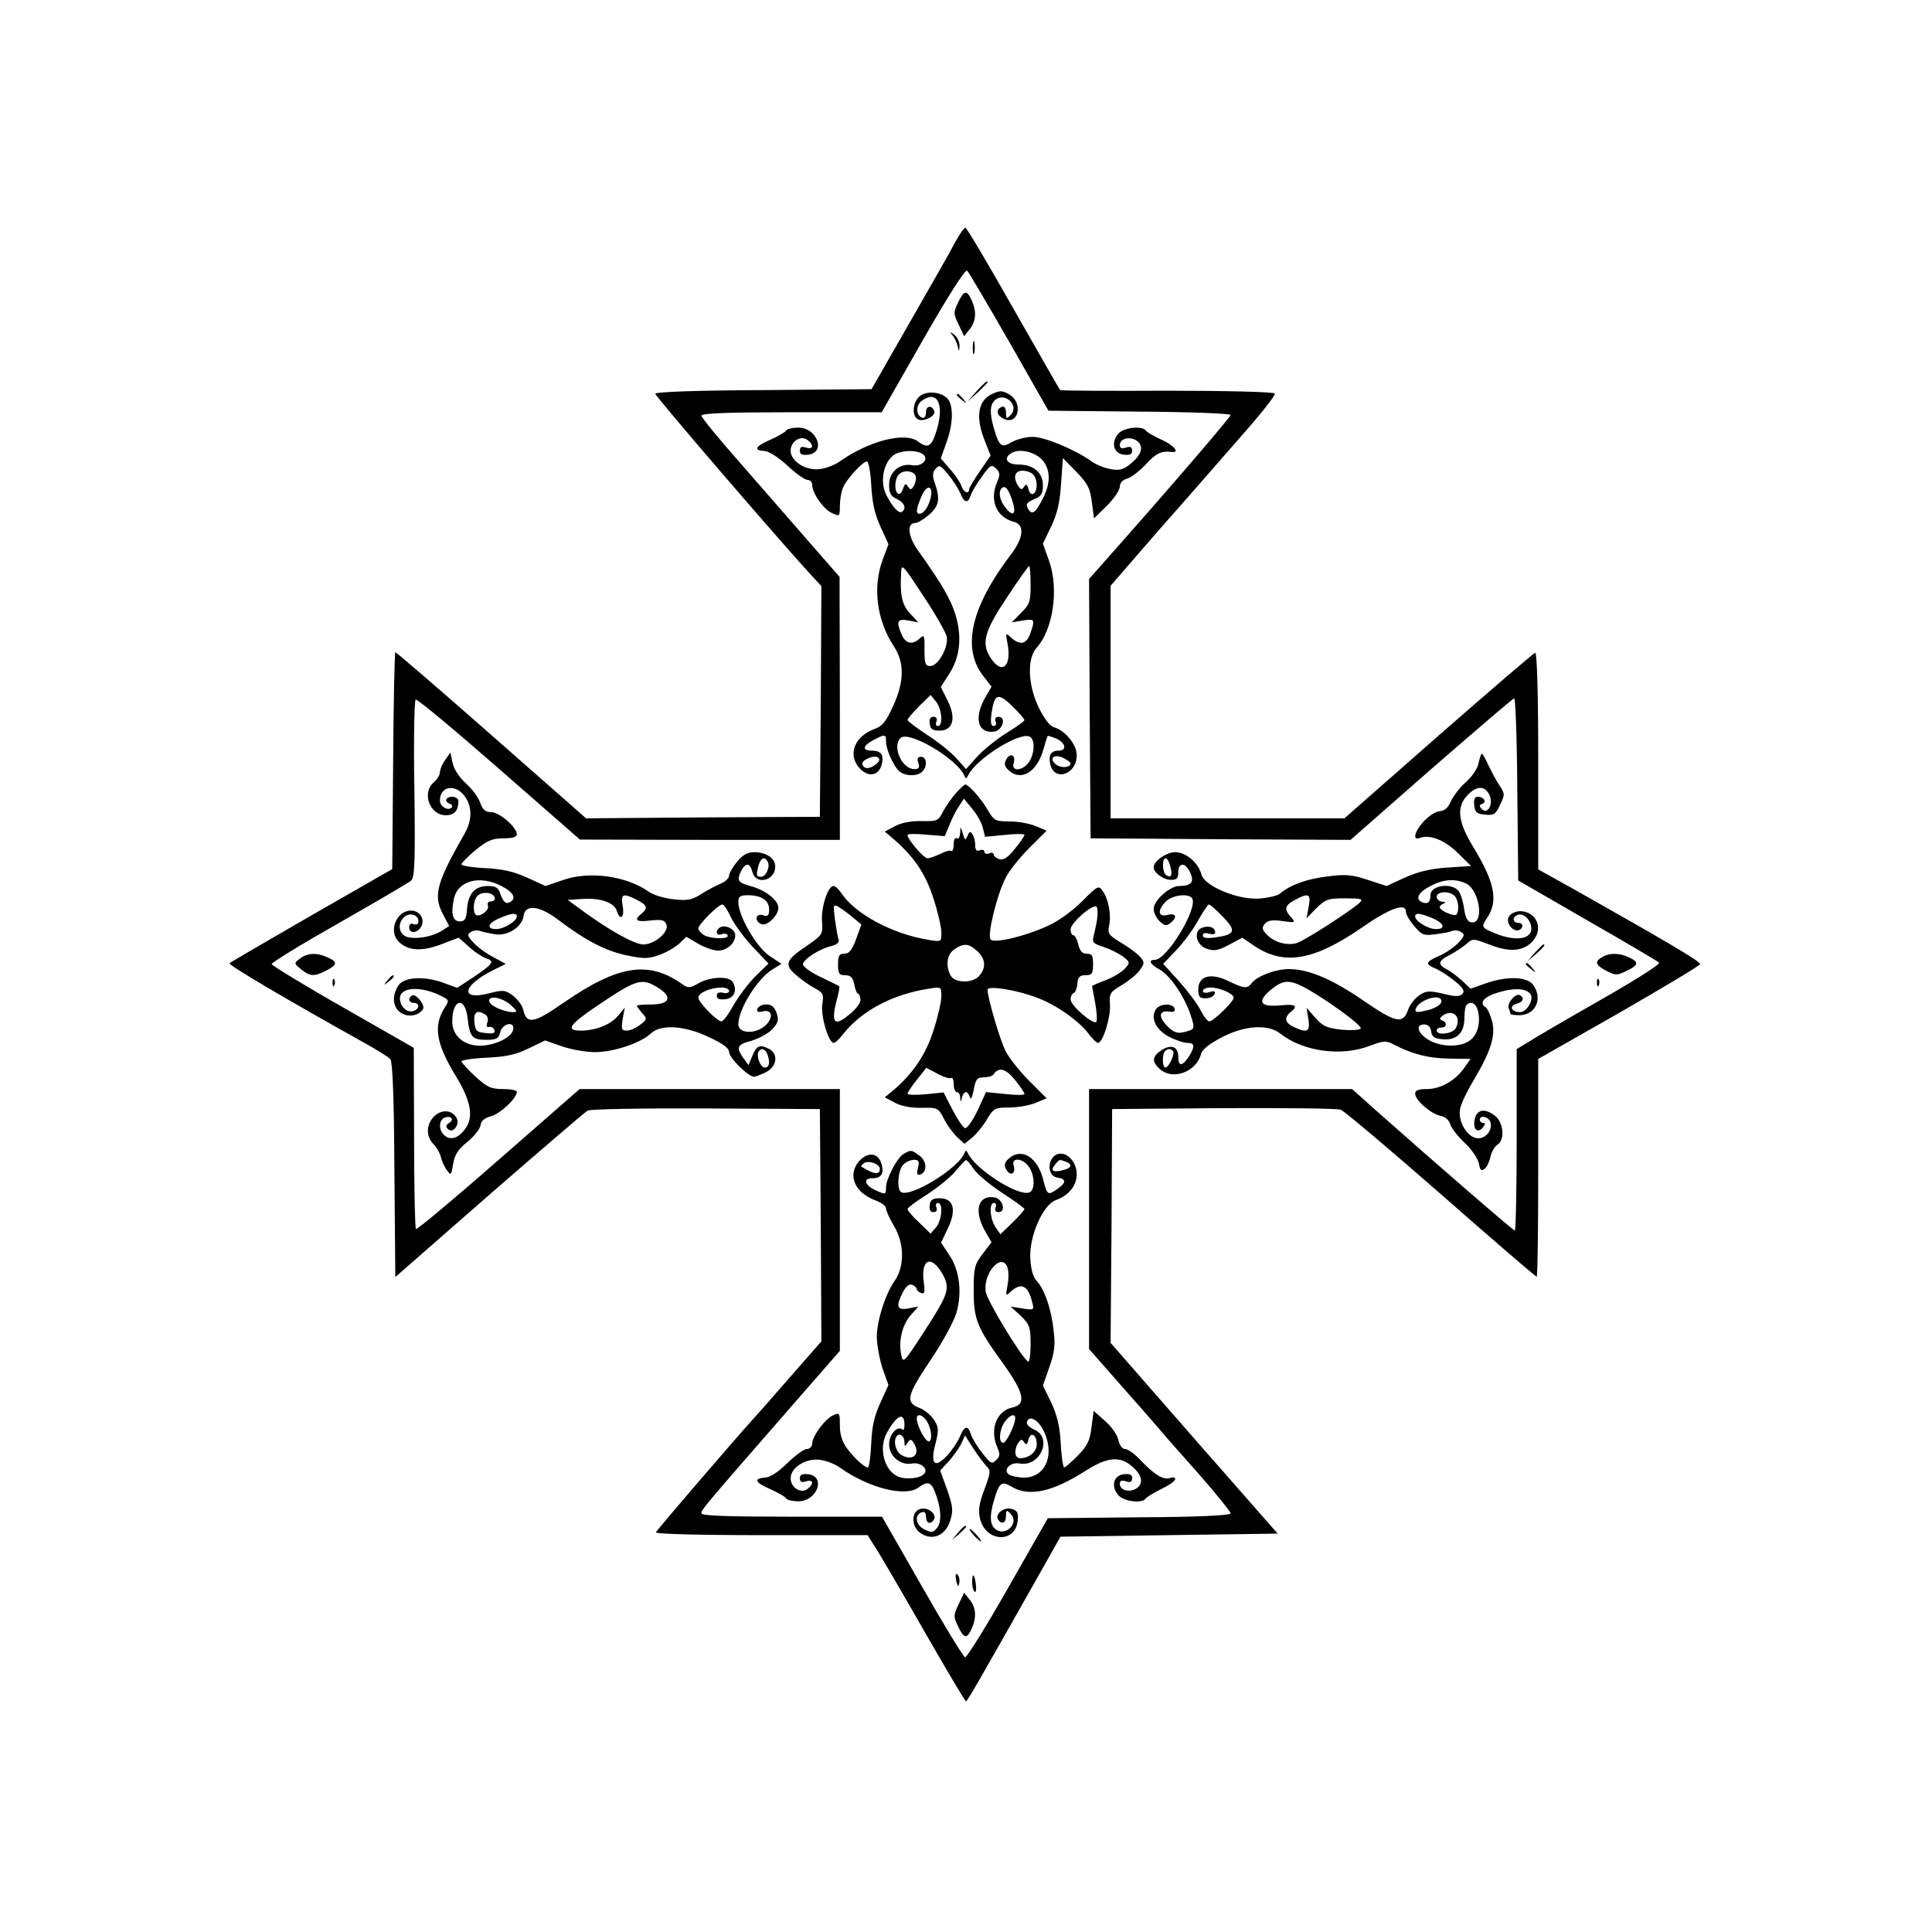 <?xml version="1.0" standalone="no"?>
<!DOCTYPE svg PUBLIC "-//W3C//DTD SVG 20010904//EN"
 "http://www.w3.org/TR/2001/REC-SVG-20010904/DTD/svg10.dtd">
<svg version="1.0" xmlns="http://www.w3.org/2000/svg"
 width="628pt" height="628pt" viewBox="0 0 628 628"
 preserveAspectRatio="xMidYMid meet">
<g transform="translate(0,628) scale(0.1,-0.1)"
fill="#000000" stroke="none">
<path d="M3105 5493 c-14 -27 -81 -145 -149 -263 l-123 -215 -352 -3 c-226 -1
-351 -6 -351 -12 0 -8 410 -485 512 -595 l28 -30 -2 -375 -3 -375 -380 -2
-380 -3 -307 270 c-169 149 -310 270 -313 270 -2 0 -6 -159 -7 -352 l-3 -353
-262 -150 c-144 -83 -264 -153 -267 -156 -6 -5 186 -118 435 -257 42 -23 82
-48 88 -55 7 -9 12 -126 13 -361 l3 -347 304 266 c168 146 312 270 321 275 9
5 182 8 386 7 l369 -2 3 -377 2 -378 -107 -122 c-59 -68 -112 -128 -118 -134
-44 -48 -311 -358 -313 -365 -2 -5 138 -9 342 -9 l346 0 33 -52 c18 -29 89
-151 157 -270 69 -120 127 -218 130 -218 5 1 37 57 236 409 l71 126 353 5 353
5 -272 310 -271 310 3 380 2 380 361 3 c198 1 370 -1 382 -5 11 -4 158 -128
326 -275 168 -148 308 -268 311 -268 3 0 5 159 5 354 l0 354 262 149 c144 83
263 154 264 159 3 8 -108 73 -418 248 l-108 60 0 354 c0 220 -4 352 -10 350
-5 -1 -147 -123 -315 -270 l-305 -268 -380 0 -380 0 0 378 0 378 156 180 c87
98 208 237 270 308 63 71 111 132 108 137 -3 5 -157 9 -351 9 -190 -1 -346 0
-347 2 -2 2 -70 121 -152 265 -82 145 -152 263 -156 263 -4 0 -19 -21 -33 -47z
m176 -325 l127 -223 296 -3 c163 -1 296 -6 296 -11 0 -7 -200 -240 -422 -490
l-38 -43 2 -422 3 -421 422 -3 423 -2 262 230 c145 126 266 230 270 230 4 0 9
-133 10 -296 l3 -296 225 -130 c124 -71 229 -133 233 -137 5 -5 -81 -59 -190
-121 -109 -62 -215 -124 -235 -137 l-38 -23 0 -295 c0 -162 -3 -295 -6 -295
-5 0 -248 210 -453 392 l-76 68 -427 0 -428 0 0 -422 0 -423 101 -115 c56 -63
111 -126 123 -140 11 -14 69 -80 129 -147 59 -67 107 -127 107 -132 0 -7 -103
-12 -297 -13 l-297 -3 -130 -228 c-71 -125 -134 -226 -139 -224 -6 2 -69 105
-140 230 l-130 227 -293 0 c-213 0 -294 3 -294 11 0 12 6 19 278 331 l172 197
0 425 0 426 -423 0 -423 0 -263 -230 c-145 -127 -266 -228 -269 -225 -3 3 -6
136 -6 297 l-1 292 -229 131 c-127 72 -231 136 -233 141 -1 5 97 65 219 134
121 69 227 131 235 138 11 11 13 66 10 298 -3 157 0 287 4 290 5 3 127 -99
271 -225 l263 -230 423 -1 422 0 0 428 -1 427 -97 111 c-53 61 -154 177 -224
257 -71 80 -128 150 -128 156 0 8 92 11 293 11 l293 0 134 235 c86 150 138
231 144 225 5 -5 67 -110 137 -232z"/>
<path d="M3114 5296 c-15 -31 -15 -36 2 -71 l18 -38 18 23 c21 26 23 58 6 95
-15 33 -25 32 -44 -9z"/>
<path d="M3096 5190 c7 -8 14 -24 17 -35 4 -19 5 -19 6 1 0 12 -7 28 -16 35
-16 12 -17 12 -7 -1z"/>
<path d="M3162 5150 c0 -19 2 -27 5 -17 2 9 2 25 0 35 -3 9 -5 1 -5 -18z"/>
<path d="M3174 5008 l-29 -33 33 29 c17 17 32 31 32 33 0 8 -8 1 -36 -29z"/>
<path d="M2992 4994 c-26 -18 -30 -69 -6 -78 19 -7 56 12 51 27 -7 21 -27 19
-27 -3 0 -13 -5 -20 -12 -18 -21 7 -22 41 -2 55 49 36 74 -8 50 -91 -17 -58
-29 -66 -62 -41 -42 32 -159 2 -253 -64 -15 -11 -42 -22 -61 -25 -47 -9 -100
23 -100 59 0 31 34 52 56 34 21 -17 17 -31 -6 -24 -14 5 -20 2 -20 -10 0 -12
7 -15 27 -13 59 7 29 88 -32 88 -18 0 -37 -4 -40 -10 -3 -5 -26 -18 -50 -29
-51 -22 -57 -35 -20 -37 15 -1 46 -21 75 -48 27 -25 56 -46 65 -46 8 0 15 -7
15 -16 0 -27 37 -80 65 -92 24 -11 25 -10 25 23 0 18 4 44 9 57 10 28 65 88
79 88 5 0 12 -35 14 -77 3 -57 11 -93 30 -135 l26 -57 -19 -51 c-33 -88 -19
-197 36 -280 35 -53 35 -114 -1 -193 -23 -51 -35 -67 -60 -76 -66 -24 -89 -82
-52 -126 29 -33 64 -28 74 10 8 31 -2 45 -32 45 -33 0 -30 16 6 35 37 19 40
19 40 -5 0 -23 19 -69 38 -92 17 -21 62 -24 80 -6 17 17 15 48 -4 48 -11 0
-14 -6 -9 -20 5 -15 2 -20 -13 -20 -40 0 -73 73 -45 101 26 26 183 -67 207
-121 5 -12 7 -12 12 -2 24 53 164 142 200 128 19 -7 18 -56 -2 -84 -20 -28
-58 -31 -49 -3 8 26 -11 36 -24 13 -8 -15 -6 -23 8 -36 40 -37 92 -6 113 69 6
22 12 41 14 43 1 1 13 -3 28 -9 30 -14 35 -39 7 -39 -25 0 -34 -15 -27 -45 14
-57 86 -32 86 30 0 35 -38 81 -74 91 -13 3 -32 28 -51 67 -34 73 -37 157 -5
192 53 59 72 189 41 279 l-21 59 27 56 c20 42 28 78 32 139 l6 83 43 -44 c37
-38 45 -53 51 -98 l7 -54 42 41 c23 23 42 51 42 62 0 12 9 22 23 26 13 3 40
24 61 46 34 37 51 45 84 41 29 -4 8 22 -33 40 -24 11 -47 24 -50 29 -11 17
-71 11 -89 -9 -26 -29 -17 -65 17 -69 20 -2 27 1 27 13 0 12 -6 15 -20 10 -14
-4 -20 -2 -20 8 0 20 27 29 51 17 28 -16 23 -45 -13 -75 -26 -22 -38 -25 -67
-20 -20 3 -49 15 -64 26 -53 38 -152 79 -190 79 -22 0 -52 -8 -68 -17 -34 -20
-41 -15 -59 47 -14 49 -12 76 5 90 32 27 80 -19 50 -49 -13 -14 -15 -13 -15 8
0 13 -5 21 -12 19 -21 -7 -20 -26 2 -38 50 -27 69 51 19 79 -22 12 -29 12 -55
0 -44 -21 -53 -72 -26 -144 l22 -56 -35 -51 c-19 -27 -35 -54 -35 -59 0 -17
-19 -9 -25 12 -4 11 -20 36 -37 54 l-30 35 21 59 c21 60 20 122 -3 139 -23 19
-62 21 -84 6z m11 -193 c16 -16 -9 -39 -38 -33 -40 7 -75 -22 -75 -63 0 -28 5
-38 25 -47 25 -11 33 -32 16 -42 -9 -6 -28 14 -48 51 -28 50 -8 126 36 141 31
10 70 7 84 -7z m385 -16 c27 -32 28 -74 2 -125 -24 -48 -36 -56 -49 -33 -7 14
-4 20 20 30 24 10 29 18 29 46 0 41 -31 67 -79 67 -36 0 -50 18 -27 35 25 19
78 8 104 -20z m-267 -107 c13 -33 25 -36 34 -9 3 10 19 38 36 61 28 39 32 41
47 27 13 -13 13 -21 4 -42 -27 -60 -4 -116 53 -131 36 -9 33 -51 -8 -105 -131
-172 -161 -304 -92 -395 l28 -36 -22 -38 c-36 -65 -22 -116 31 -108 27 4 40
48 14 48 -10 0 -13 -6 -10 -15 4 -8 1 -15 -6 -15 -9 0 -11 12 -7 41 9 64 21
69 67 24 22 -21 40 -42 40 -46 0 -3 -26 -22 -59 -42 -32 -20 -75 -55 -95 -77
l-36 -40 -31 35 c-17 19 -60 54 -95 76 -35 23 -64 45 -64 49 0 4 17 23 37 44
l38 37 17 -21 c20 -24 24 -80 7 -80 -6 0 -9 7 -5 15 3 9 0 15 -10 15 -10 0
-14 -8 -12 -22 2 -18 10 -23 32 -23 44 0 55 41 26 98 l-22 44 27 42 c35 53 43
120 21 192 -15 50 -45 102 -123 211 -32 45 -36 88 -8 88 8 0 27 12 44 26 33
28 38 51 20 103 -9 24 -8 35 2 47 12 14 16 12 41 -18 15 -18 32 -45 39 -60z
m-144 52 c2 -8 -2 -22 -7 -30 -8 -13 -11 -13 -19 -1 -7 11 -10 9 -16 -8 -3
-12 -11 -19 -16 -16 -13 9 -11 49 3 63 17 17 52 11 55 -8z m381 8 c15 -15 16
-55 1 -63 -6 -4 -13 3 -16 15 -4 16 -8 18 -14 8 -7 -11 -11 -10 -19 2 -18 27
-12 50 13 50 13 0 28 -5 35 -12z m-333 -77 c-7 -29 -23 -51 -36 -51 -13 0 -11
16 6 56 17 41 40 37 30 -5z m265 -7 c15 -44 4 -57 -21 -25 -19 23 -25 52 -13
64 11 11 22 -2 34 -39z m-281 -323 c34 -51 64 -105 68 -119 8 -33 -27 -97 -53
-97 -16 0 -19 8 -19 52 1 48 -1 51 -15 38 -24 -22 -45 -18 -58 10 -20 45 -16
55 21 48 l32 -6 -27 29 c-26 28 -33 60 -29 129 1 36 3 34 80 -84z m341 48 c0
-54 -3 -64 -31 -91 l-30 -31 35 6 c40 6 41 4 25 -42 -12 -35 -33 -40 -62 -14
-18 17 -19 17 -12 -19 14 -76 -19 -103 -56 -45 -30 48 -19 86 56 198 36 55 68
99 70 99 3 0 5 -27 5 -61z m-505 -585 c-20 -15 -37 -14 -42 2 -4 13 40 32 52
21 6 -5 3 -14 -10 -23z m635 5 c0 -14 -29 -17 -46 -5 -26 19 -10 37 21 23 14
-7 25 -15 25 -18z"/>
<path d="M3110 4996 c0 -2 8 -10 18 -17 15 -13 16 -12 3 4 -13 16 -21 21 -21
13z"/>
<path d="M1447 3810 c-9 -13 -17 -31 -17 -40 0 -9 -9 -23 -20 -33 -40 -34 -13
-107 39 -107 28 0 41 15 41 46 0 8 -9 14 -20 14 -22 0 -27 -16 -7 -23 6 -2 9
-8 5 -12 -12 -12 -38 3 -38 23 0 46 48 55 79 16 26 -34 27 -79 1 -124 -91
-159 -102 -201 -71 -260 l21 -40 -23 -15 c-30 -19 -80 -29 -112 -21 -29 7 -35
45 -10 66 18 15 45 6 45 -14 0 -10 -6 -13 -15 -10 -9 4 -15 0 -15 -10 0 -22
27 -20 39 2 13 24 -4 52 -33 52 -49 0 -75 -70 -38 -103 31 -28 73 -30 135 -7
l58 22 34 -30 c18 -17 43 -33 55 -37 29 -9 23 -18 -39 -60 l-55 -36 -41 15
c-62 24 -130 21 -149 -6 -23 -33 -20 -73 7 -90 23 -16 59 -10 72 12 8 13 -24
52 -36 44 -14 -8 -10 -24 6 -24 20 0 19 -19 0 -26 -21 -8 -45 14 -45 41 0 38
72 41 139 5 20 -10 21 -13 8 -33 -40 -61 -30 -119 36 -227 49 -81 58 -134 27
-172 -23 -30 -48 -36 -68 -16 -17 17 -15 48 3 55 21 8 33 -6 15 -17 -11 -7
-12 -12 -4 -20 17 -17 41 17 27 38 -15 25 -49 26 -72 3 -26 -26 -27 -65 -2
-90 10 -10 21 -29 24 -42 3 -13 12 -33 20 -43 13 -18 14 -16 20 21 5 30 16 47
46 71 22 18 41 42 43 54 2 15 13 24 35 30 29 8 83 58 83 79 0 5 -20 9 -45 9
-39 0 -52 6 -90 41 -25 23 -45 45 -45 49 0 4 37 10 83 12 63 3 94 10 135 30
l54 26 54 -19 c29 -10 78 -19 108 -19 60 0 148 29 182 61 32 30 108 26 188
-12 45 -21 66 -36 66 -49 0 -18 62 -80 81 -80 5 0 23 7 39 15 35 18 41 58 11
75 -31 16 -41 12 -55 -21 l-13 -31 -17 23 c-24 35 -20 44 27 56 23 7 53 23 67
37 20 22 22 31 14 54 -7 19 -16 27 -33 27 -14 0 -26 -6 -29 -14 -3 -10 1 -12
16 -9 41 11 35 -35 -7 -57 -34 -17 -71 -9 -71 15 0 50 62 149 111 179 l29 18
-39 26 c-42 28 -101 130 -101 174 0 19 5 23 31 23 44 0 69 -17 69 -46 0 -21
-4 -24 -20 -19 -24 8 -29 -20 -5 -29 19 -7 55 28 55 53 0 25 -42 58 -91 71
-41 11 -45 19 -29 51 15 26 28 24 36 -6 11 -43 74 -28 74 18 0 27 -28 46 -67
47 -23 0 -38 -8 -57 -31 -14 -17 -26 -37 -26 -45 0 -8 -12 -20 -27 -26 -16 -7
-45 -22 -65 -35 -30 -19 -45 -21 -90 -16 -29 3 -65 14 -80 25 -73 51 -192 67
-276 38 l-59 -20 -59 27 c-44 20 -79 28 -136 31 -43 2 -78 8 -78 12 0 5 21 26
46 47 38 31 55 38 90 38 30 0 44 4 44 13 0 23 -57 72 -83 72 -19 0 -28 8 -36
30 -5 17 -26 45 -46 63 -22 20 -40 47 -44 68 l-7 33 -17 -24z m1048 -330 c10
-16 -5 -50 -21 -50 -16 0 -17 5 -8 38 7 23 19 29 29 12z m-865 -80 c41 -21 51
-43 24 -54 -10 -4 -18 3 -26 24 -8 25 -15 30 -42 30 -42 0 -64 -24 -68 -75 -2
-32 -7 -40 -23 -40 -23 0 -30 23 -20 71 11 61 83 81 155 44z m-22 -37 c2 -7
-3 -13 -12 -13 -9 0 -13 -6 -10 -14 6 -15 -29 -40 -40 -29 -10 11 -7 48 6 61
15 15 50 12 56 -5z m462 -8 c34 -17 37 -27 15 -45 -26 -21 -17 -28 30 -22 37
4 46 1 51 -13 10 -24 -38 -65 -75 -65 -28 0 -111 46 -198 110 l-48 35 49 3
c57 4 103 -12 111 -39 11 -34 26 -21 19 16 -7 40 1 43 46 20z m305 -55 c10
-21 41 -65 70 -96 l53 -56 -43 -42 c-23 -23 -55 -66 -71 -94 -16 -29 -33 -52
-39 -52 -14 0 -75 62 -75 77 0 16 40 33 76 33 13 0 24 -5 24 -11 0 -6 -9 -9
-20 -6 -13 3 -20 0 -20 -10 0 -10 9 -13 28 -11 29 3 40 31 23 57 -13 19 -75
16 -112 -6 -24 -14 -33 -15 -47 -5 -112 81 -210 67 -391 -58 -98 -68 -119 -71
-131 -20 -3 13 -18 32 -33 44 -25 18 -31 19 -78 7 -94 -24 -87 24 11 74 l44
22 -39 21 c-22 11 -51 32 -65 47 -21 22 -22 28 -10 35 8 6 22 7 30 4 8 -3 31
-8 50 -11 41 -6 87 24 92 60 5 38 50 34 110 -11 94 -71 155 -102 223 -117 58
-12 72 -12 108 1 23 8 52 25 65 37 l23 22 39 -23 c21 -12 50 -22 64 -22 29 0
56 24 56 50 0 20 -33 36 -50 25 -16 -10 -12 -28 5 -22 8 4 17 2 20 -3 8 -13
-51 -13 -76 0 -10 6 -19 16 -19 22 0 13 65 78 78 78 5 0 17 -18 27 -40z m-695
1 c0 -15 -42 -41 -67 -41 -33 0 -28 19 10 35 38 17 57 19 57 6z m458 -231 c49
-30 40 -55 -21 -55 -26 0 -47 -2 -47 -4 0 -3 8 -13 17 -24 17 -18 17 -20 -6
-38 -13 -10 -32 -19 -43 -19 -18 0 -19 4 -14 38 l7 37 -23 -28 c-24 -28 -72
-47 -120 -47 -51 0 -38 19 52 80 131 88 145 92 198 60z m-473 -61 c16 -16 17
-19 4 -19 -32 0 -79 22 -79 37 0 20 48 9 75 -18z m-145 -39 c7 -61 15 -70 60
-70 34 0 41 4 46 25 7 29 48 37 42 8 -5 -25 -58 -51 -106 -52 -53 -1 -92 32
-92 78 0 75 42 84 50 11z m58 12 c7 -5 10 -16 6 -26 -4 -11 -2 -16 6 -14 7 2
15 -3 17 -10 4 -10 -4 -13 -28 -10 -30 3 -34 7 -37 36 -3 33 9 41 36 24z m916
-128 c10 -26 7 -44 -8 -44 -14 0 -29 37 -20 52 8 13 21 9 28 -8z"/>
<path d="M4806 3799 c-3 -17 -21 -44 -42 -62 -20 -18 -41 -46 -48 -62 -9 -21
-21 -31 -37 -32 -13 -1 -36 -16 -51 -33 -31 -33 -37 -63 -13 -54 32 13 82 -7
124 -49 l43 -42 -78 -5 c-56 -4 -96 -14 -138 -33 l-59 -27 -61 20 c-52 17 -72
19 -132 11 -67 -8 -121 -28 -154 -56 -8 -7 -40 -14 -70 -16 -70 -3 -175 41
-185 79 -9 37 -50 72 -85 72 -28 0 -70 -29 -70 -49 0 -18 32 -41 56 -41 19 0
24 5 24 25 0 33 24 32 39 -2 14 -30 3 -43 -36 -43 -30 0 -83 -47 -83 -74 0
-13 9 -31 20 -41 16 -15 22 -15 35 -5 23 19 18 33 -10 26 -31 -8 -34 15 -5 44
21 21 74 27 85 10 20 -32 -82 -200 -121 -200 -23 0 -16 -14 16 -32 34 -19 80
-87 100 -147 15 -46 15 -47 -22 -56 -21 -5 -33 -1 -53 19 -31 31 -28 52 5 48
15 -3 21 1 18 10 -6 18 -49 16 -61 -3 -18 -29 1 -67 43 -89 21 -11 48 -20 60
-20 24 0 25 -12 4 -45 -21 -32 -34 -32 -34 0 0 33 -23 42 -55 21 -30 -20 -32
-37 -5 -61 42 -38 119 -9 134 49 4 15 27 33 67 54 75 39 151 44 191 12 74 -58
197 -75 289 -40 48 18 54 18 81 4 60 -31 112 -44 179 -45 l69 -1 -21 -30 c-30
-42 -77 -68 -121 -68 -27 0 -38 -4 -38 -15 0 -21 50 -65 82 -72 16 -3 28 -14
32 -27 3 -12 24 -39 46 -60 23 -21 43 -51 47 -67 4 -23 8 -27 19 -18 7 5 16
24 19 40 4 16 14 33 22 38 25 14 21 70 -6 93 -33 26 -59 23 -67 -8 -8 -32 8
-51 26 -29 8 10 9 15 1 15 -6 0 -11 5 -11 10 0 16 27 11 34 -6 9 -25 -12 -54
-39 -54 -34 0 -67 54 -59 95 3 17 23 59 45 95 56 95 71 144 59 191 -6 21 -15
41 -20 44 -24 15 -7 35 40 49 51 15 86 14 103 -3 16 -16 -9 -61 -32 -61 -28 0
-37 20 -12 27 22 6 27 18 12 28 -14 8 -43 -25 -37 -42 3 -8 6 -17 6 -19 0 -2
13 -4 28 -4 53 0 78 53 46 98 -19 28 -87 30 -156 5 l-48 -17 -27 26 c-16 14
-38 31 -50 37 -31 16 -29 28 10 47 17 9 41 25 53 35 21 19 22 19 77 -2 39 -15
66 -19 91 -15 59 11 86 74 48 109 -37 33 -99 7 -75 -31 12 -20 35 -22 41 -4 2
6 -3 12 -12 12 -17 0 -22 15 -7 24 17 11 41 -6 47 -31 12 -44 -42 -57 -116
-27 -44 18 -46 21 -27 49 38 56 27 115 -46 235 -48 79 -53 127 -18 164 31 33
58 33 73 1 13 -30 -7 -65 -26 -44 -8 8 -8 13 2 16 16 6 5 23 -14 23 -11 0 -14
-8 -12 -27 2 -23 8 -29 35 -31 29 -3 35 1 49 32 16 33 16 36 -2 63 -10 15 -26
45 -36 66 -9 20 -19 37 -21 37 -3 0 -7 -14 -11 -31z m-1002 -335 c8 -29 3 -39
-13 -29 -13 8 -15 55 -2 55 5 0 12 -12 15 -26z m960 -55 c46 -21 62 -135 18
-127 -12 2 -19 16 -23 45 -3 23 -11 48 -18 57 -23 28 -91 18 -91 -13 0 -23 -9
-31 -26 -24 -25 9 -15 32 24 52 42 23 80 26 116 10z m-36 -41 c13 -13 16 -50
6 -61 -7 -7 -54 13 -54 24 0 4 6 10 13 12 7 3 5 6 -5 6 -10 1 -18 8 -18 16 0
18 41 20 58 3z m-474 -35 l-7 -38 32 33 c30 29 38 32 94 32 52 0 59 -2 47 -14
-31 -28 -184 -127 -207 -132 -32 -8 -70 3 -94 27 -17 17 -18 23 -8 36 10 11
24 14 58 9 42 -6 43 -5 28 12 -24 26 -21 39 11 56 45 25 54 21 46 -21z m-279
-33 c45 -46 40 -58 -24 -67 -28 -4 -41 -2 -41 6 0 8 8 10 20 6 11 -3 20 -2 20
4 0 16 -18 23 -41 16 -31 -10 -22 -57 14 -69 23 -8 37 -6 72 13 l43 23 41 -28
c96 -63 192 -46 345 59 93 65 146 84 146 53 0 -8 12 -29 27 -46 24 -29 31 -32
67 -27 23 3 48 7 56 11 8 3 22 2 30 -4 12 -7 11 -13 -10 -35 -13 -14 -41 -33
-62 -42 -45 -20 -47 -27 -10 -42 15 -7 43 -25 62 -41 27 -22 32 -32 23 -41 -9
-9 -23 -9 -62 1 -45 10 -55 10 -77 -5 -14 -9 -30 -29 -36 -45 -17 -50 -39 -46
-144 26 -101 70 -180 104 -244 104 -43 0 -100 -21 -120 -44 -16 -21 -25 -20
-77 5 -57 28 -98 17 -98 -27 0 -24 4 -29 24 -29 13 0 26 6 29 14 3 9 -1 11
-17 6 -12 -4 -21 -2 -21 4 0 6 11 11 25 11 29 0 75 -20 75 -33 0 -13 -66 -77
-79 -77 -6 0 -19 17 -30 39 -11 21 -43 63 -70 93 l-50 55 43 45 c24 25 56 69
71 97 16 28 31 51 35 51 3 0 24 -18 45 -40z m680 -4 c40 -17 46 -36 12 -36
-25 0 -67 26 -67 41 0 13 15 11 55 -5z m-422 -222 c62 -31 196 -127 190 -137
-3 -5 -30 -7 -62 -4 -47 5 -61 11 -85 38 l-29 33 6 -37 c6 -41 -3 -46 -48 -25
-28 13 -32 30 -10 48 26 21 17 27 -34 22 -65 -6 -76 12 -31 50 39 32 58 34
103 12z m451 -43 c8 -13 -16 -30 -54 -37 -25 -6 -32 -4 -28 7 9 26 71 49 82
30z m120 -37 c10 -39 -2 -81 -29 -98 -31 -21 -92 -19 -130 3 -36 21 -46 51
-16 51 13 0 21 -8 23 -22 2 -18 11 -24 36 -26 46 -5 72 20 72 68 0 20 3 40 7
43 14 15 31 6 37 -19z m-66 -27 c2 -10 -2 -24 -8 -32 -14 -17 -60 -20 -60 -5
0 6 7 10 15 10 18 0 20 16 3 23 -10 4 -9 8 2 16 21 15 44 9 48 -12z m-925
-103 c7 -8 -13 -54 -25 -54 -10 0 -11 44 -1 53 8 9 18 9 26 1z"/>
<path d="M3108 3703 c-14 -16 -33 -43 -42 -60 -16 -31 -19 -33 -69 -32 -33 1
-66 -5 -87 -16 l-34 -18 35 -30 c64 -57 99 -111 124 -190 14 -43 25 -92 25
-108 0 -31 0 -31 -42 -24 -117 19 -239 84 -284 153 -8 12 -19 22 -25 22 -18 0
-41 -71 -37 -116 3 -41 1 -43 -46 -76 -72 -48 -78 -63 -40 -96 17 -15 45 -35
62 -44 28 -15 30 -20 25 -52 -6 -37 20 -126 37 -126 5 0 18 12 30 28 60 76
161 130 278 148 42 7 42 6 42 -24 0 -17 -11 -66 -25 -109 -24 -78 -66 -141
-130 -196 l-29 -24 34 -18 c21 -11 54 -17 87 -16 51 1 53 0 72 -37 10 -20 30
-47 43 -59 l23 -21 26 21 c14 12 36 39 48 60 21 35 26 37 72 37 27 0 66 7 85
15 l36 15 -57 57 c-31 31 -65 74 -76 96 -18 34 -59 174 -59 200 0 14 92 0 158
-25 64 -23 139 -76 171 -119 12 -16 26 -29 30 -29 16 0 42 85 39 125 -3 36 0
40 40 64 23 14 50 36 58 49 15 21 15 25 -2 44 -11 11 -38 31 -62 45 -38 23
-42 29 -37 53 8 35 -2 89 -21 114 -13 19 -16 17 -66 -33 -32 -32 -77 -65 -113
-81 -74 -34 -172 -57 -185 -44 -12 12 20 145 49 201 11 22 45 65 76 96 l57 57
-36 15 c-19 8 -58 15 -85 15 -47 0 -50 2 -74 43 -21 35 -59 77 -70 77 -2 0
-15 -12 -29 -27z m87 -115 l7 -28 64 6 c35 4 64 4 64 0 0 -4 -14 -24 -31 -45
-22 -28 -36 -37 -50 -34 -10 3 -19 10 -19 15 0 6 -7 8 -15 4 -8 -3 -15 -1 -15
5 0 6 -7 9 -15 5 -11 -4 -15 1 -15 17 0 12 -4 28 -9 35 -6 11 -10 10 -16 -5
-7 -16 -9 -15 -15 7 -8 25 -8 25 -9 2 -1 -13 -5 -20 -11 -17 -6 4 -10 -5 -10
-20 0 -14 -4 -24 -8 -21 -5 3 -21 -2 -36 -10 -16 -7 -34 -14 -41 -14 -12 0
-65 61 -65 76 0 4 27 4 60 1 l61 -5 15 36 c8 21 22 48 31 61 l16 25 28 -34
c15 -18 31 -46 34 -62z m-423 -290 l28 -23 -17 -47 c-13 -36 -23 -48 -38 -48
-17 0 -21 -6 -21 -35 0 -30 4 -35 23 -35 18 0 25 -7 30 -30 3 -16 8 -30 12
-30 4 0 7 -9 8 -19 1 -11 -15 -32 -38 -50 -47 -39 -58 -26 -40 45 7 26 11 47
9 48 -2 2 -29 15 -60 30 -32 15 -58 34 -58 41 0 16 53 51 93 60 18 5 26 12 23
21 -3 8 -8 37 -12 65 -6 48 -6 51 12 41 10 -6 31 -21 46 -34z m794 -7 c-3 -20
-9 -45 -12 -57 -4 -17 1 -22 33 -32 21 -7 49 -21 63 -31 24 -19 24 -20 6 -40
-10 -11 -38 -28 -62 -37 -24 -9 -44 -18 -44 -19 0 -1 4 -26 10 -55 5 -29 7
-56 4 -61 -8 -13 -84 52 -84 72 0 9 4 19 10 21 5 2 11 15 12 31 2 21 8 27 25
27 22 0 26 4 26 35 0 30 -3 35 -22 35 -13 0 -21 9 -26 30 -4 17 -11 30 -16 30
-5 0 -9 9 -9 19 0 21 70 82 84 74 4 -3 5 -22 2 -42z m-389 -103 c27 -25 29
-54 6 -80 -22 -25 -79 -24 -93 1 -17 32 -12 69 12 85 30 21 47 20 75 -6z m-85
-412 c4 3 8 -6 8 -20 0 -14 5 -26 10 -26 6 0 11 -8 11 -17 1 -17 2 -17 6 0 2
9 8 17 13 17 5 0 10 -8 13 -17 2 -10 7 0 12 23 6 36 11 42 32 42 14 0 28 4 32
9 17 26 40 20 70 -17 17 -21 31 -42 31 -46 0 -4 -28 -4 -62 0 l-63 6 -28 -61
c-16 -33 -34 -58 -40 -56 -7 2 -25 29 -41 60 l-29 56 -58 -6 c-33 -3 -59 -2
-59 2 0 4 14 25 31 46 l30 38 36 -19 c20 -11 40 -17 45 -14z"/>
<path d="M4989 3183 l-24 -28 28 24 c25 23 32 31 24 31 -2 0 -14 -12 -28 -27z"/>
<path d="M975 3164 c-20 -15 -20 -15 4 -35 28 -23 43 -24 81 -4 37 19 38 28 5
43 -35 16 -66 15 -90 -4z"/>
<path d="M5208 3169 c-26 -15 -22 -26 14 -45 29 -15 34 -15 65 0 40 19 41 29
8 44 -31 15 -64 15 -87 1z"/>
<path d="M4960 3146 c0 -2 8 -10 18 -17 15 -13 16 -12 3 4 -13 16 -21 21 -21
13z"/>
<path d="M1259 3093 c-13 -16 -12 -17 4 -4 9 7 17 15 17 17 0 8 -8 3 -21 -13z"/>
<path d="M1081 3084 c0 -11 3 -14 6 -6 3 7 2 16 -1 19 -3 4 -6 -2 -5 -13z"/>
<path d="M5191 3084 c0 -11 3 -14 6 -6 3 7 2 16 -1 19 -3 4 -6 -2 -5 -13z"/>
<path d="M2937 2529 c-21 -12 -57 -81 -57 -109 0 -23 -1 -24 -34 -9 -35 16
-42 39 -11 39 29 0 39 14 31 45 -10 38 -45 43 -74 10 -38 -45 -14 -102 54
-127 19 -7 34 -18 34 -26 0 -7 12 -34 27 -59 33 -56 33 -130 2 -175 -31 -43
-59 -132 -59 -185 1 -27 9 -72 19 -102 l19 -53 -26 -57 c-19 -41 -28 -77 -30
-133 -2 -43 -7 -78 -11 -78 -12 1 -43 29 -67 61 -17 23 -24 46 -24 76 0 41 -1
42 -23 32 -26 -12 -67 -68 -67 -92 0 -9 -8 -17 -17 -17 -10 0 -38 -21 -64 -46
-29 -29 -57 -47 -73 -47 -38 -3 -32 -16 19 -38 24 -11 47 -24 50 -29 3 -6 22
-10 40 -10 61 0 91 81 32 88 -20 2 -27 -1 -27 -13 0 -12 6 -15 20 -10 23 7 27
-7 6 -24 -22 -18 -56 3 -56 34 0 36 53 68 100 59 19 -3 46 -14 61 -25 93 -66
212 -96 255 -64 28 21 40 18 52 -12 21 -52 24 -97 9 -118 -13 -17 -18 -18 -41
-7 -29 13 -35 46 -11 56 10 4 15 -1 15 -14 0 -22 15 -27 26 -9 10 18 -21 42
-45 34 -30 -9 -29 -59 2 -79 38 -25 79 -8 95 39 11 35 10 46 -9 102 l-23 63
26 28 c14 15 32 40 41 56 l14 30 26 -41 c14 -22 33 -47 42 -57 16 -16 16 -20
-5 -77 -18 -48 -21 -68 -14 -97 19 -75 115 -79 122 -5 3 25 -1 33 -19 38 -24
8 -56 -16 -45 -34 12 -18 26 -12 26 11 0 20 2 21 15 7 30 -30 -18 -76 -50 -49
-17 14 -19 41 -5 90 18 62 25 67 59 47 56 -33 132 -17 241 53 68 43 109 48
148 15 36 -30 41 -59 13 -75 -24 -12 -51 -3 -51 17 0 10 6 12 20 8 14 -5 20
-2 20 10 0 12 -7 15 -27 13 -34 -4 -43 -40 -17 -69 18 -20 78 -27 88 -10 4 5
26 19 51 31 25 12 45 26 45 32 0 6 -7 7 -16 4 -21 -8 -50 9 -94 55 -20 22 -44
39 -53 39 -9 0 -18 12 -22 30 -3 16 -23 44 -43 61 l-37 33 -7 -53 c-5 -43 -13
-60 -44 -92 -21 -21 -41 -39 -45 -39 -3 0 -9 35 -11 78 -3 56 -12 92 -31 133
l-27 55 21 60 c16 46 20 72 14 117 -7 70 -29 134 -54 162 -13 13 -20 38 -22
75 -4 71 41 174 83 189 42 15 68 47 68 84 0 35 -25 67 -52 67 -42 0 -51 -72
-10 -78 28 -4 28 -17 0 -36 -32 -23 -34 -21 -47 29 -18 74 -71 106 -112 69
-14 -13 -16 -21 -8 -36 13 -23 32 -13 24 13 -9 28 29 25 49 -3 20 -28 21 -77
2 -84 -36 -14 -176 75 -200 128 -5 10 -7 10 -12 -2 -22 -50 -174 -143 -205
-125 -15 10 -10 72 7 89 8 9 24 16 35 16 16 0 18 -5 13 -26 -5 -20 -3 -25 7
-22 24 8 22 45 -3 62 -26 19 -27 19 -51 5z m-77 -48 c0 -21 -19 -19 -60 7 -2
2 2 7 10 12 14 9 50 -4 50 -19z m305 -1 c11 -16 52 -51 92 -77 40 -26 73 -50
73 -53 0 -3 -17 -23 -39 -44 l-39 -38 -16 23 c-18 27 -22 79 -5 79 6 0 9 -7 5
-15 -3 -9 0 -15 10 -15 26 0 13 44 -14 48 -53 8 -67 -43 -31 -108 l22 -38 -29
-38 c-26 -34 -29 -45 -29 -118 0 -95 10 -120 97 -240 67 -94 75 -131 29 -141
-52 -11 -75 -72 -49 -130 9 -21 9 -29 -4 -41 -14 -14 -18 -12 -45 23 -17 21
-33 48 -37 61 -10 30 -21 28 -36 -8 -7 -17 -26 -45 -42 -62 -40 -43 -55 -27
-37 40 11 45 10 53 -5 77 -10 15 -31 32 -46 38 -48 18 -43 40 34 155 40 59 78
129 85 155 19 66 10 138 -23 187 l-27 41 22 46 c29 60 19 98 -26 98 -23 0 -31
-5 -33 -22 -2 -15 2 -23 12 -23 10 0 13 6 10 15 -4 8 -1 15 5 15 17 0 13 -56
-6 -79 l-18 -21 -37 36 c-21 19 -38 39 -38 44 0 4 28 25 63 47 34 22 76 56 92
75 17 20 32 37 35 37 3 1 14 -12 25 -29z m299 24 c24 -9 19 -21 -10 -28 -32
-8 -41 -1 -24 19 14 17 13 17 34 9z m-401 -364 c27 -48 21 -65 -60 -190 -67
-103 -68 -103 -74 -71 -9 44 5 98 33 128 l23 26 -32 -6 c-38 -7 -42 6 -18 53
10 19 20 27 30 24 8 -4 15 -10 15 -14 0 -4 6 -10 14 -13 11 -4 13 3 9 33 -11
77 23 93 60 30z m212 19 c4 -11 4 -37 0 -57 -7 -36 -6 -36 12 -19 33 29 55 18
68 -35 7 -27 6 -27 -32 -21 l-38 6 33 -30 c29 -29 32 -36 32 -93 0 -33 -4 -59
-8 -56 -22 14 -133 197 -138 227 -9 62 54 131 71 78z m-335 -511 c0 -12 -3
-18 -6 -15 -16 15 -44 -15 -44 -47 0 -40 38 -71 76 -63 25 4 50 -15 40 -31
-10 -17 -58 -23 -86 -12 -46 19 -65 93 -37 143 32 58 57 69 57 25z m68 19 c17
-20 25 -64 13 -72 -11 -6 -41 50 -41 75 0 14 15 13 28 -3z m292 3 c0 -21 -29
-80 -39 -80 -16 0 -13 43 5 68 16 23 34 29 34 12z m92 -40 c39 -79 6 -155 -67
-153 -20 1 -42 6 -48 12 -16 16 9 39 37 34 67 -13 109 84 48 110 -16 7 -27 18
-24 25 7 23 36 8 54 -28z m-452 -38 c0 -15 2 -15 10 -2 9 13 11 13 20 0 23
-36 -1 -61 -39 -40 -20 10 -29 49 -15 63 10 10 24 -2 24 -21z m430 -7 c0 -24
-25 -45 -54 -45 -18 0 -21 27 -6 50 8 12 12 13 19 2 6 -10 10 -8 14 8 7 28 27
17 27 -15z"/>
<path d="M3114 1298 l-19 -23 23 19 c12 11 22 21 22 23 0 8 -8 2 -26 -19z"/>
<path d="M3165 1290 c10 -11 20 -20 23 -20 3 0 -3 9 -13 20 -10 11 -20 20 -23
20 -3 0 3 -9 13 -20z"/>
<path d="M3108 1143 c5 -21 7 -23 10 -9 2 10 0 22 -6 28 -6 6 -7 0 -4 -19z"/>
<path d="M3160 1136 c0 -14 4 -27 8 -30 5 -3 6 8 4 25 -5 35 -12 38 -12 5z"/>
<path d="M3116 1065 c-17 -35 -17 -40 -2 -71 19 -41 29 -42 44 -9 17 37 15 69
-6 95 l-18 23 -18 -38z"/>
</g>
</svg>
